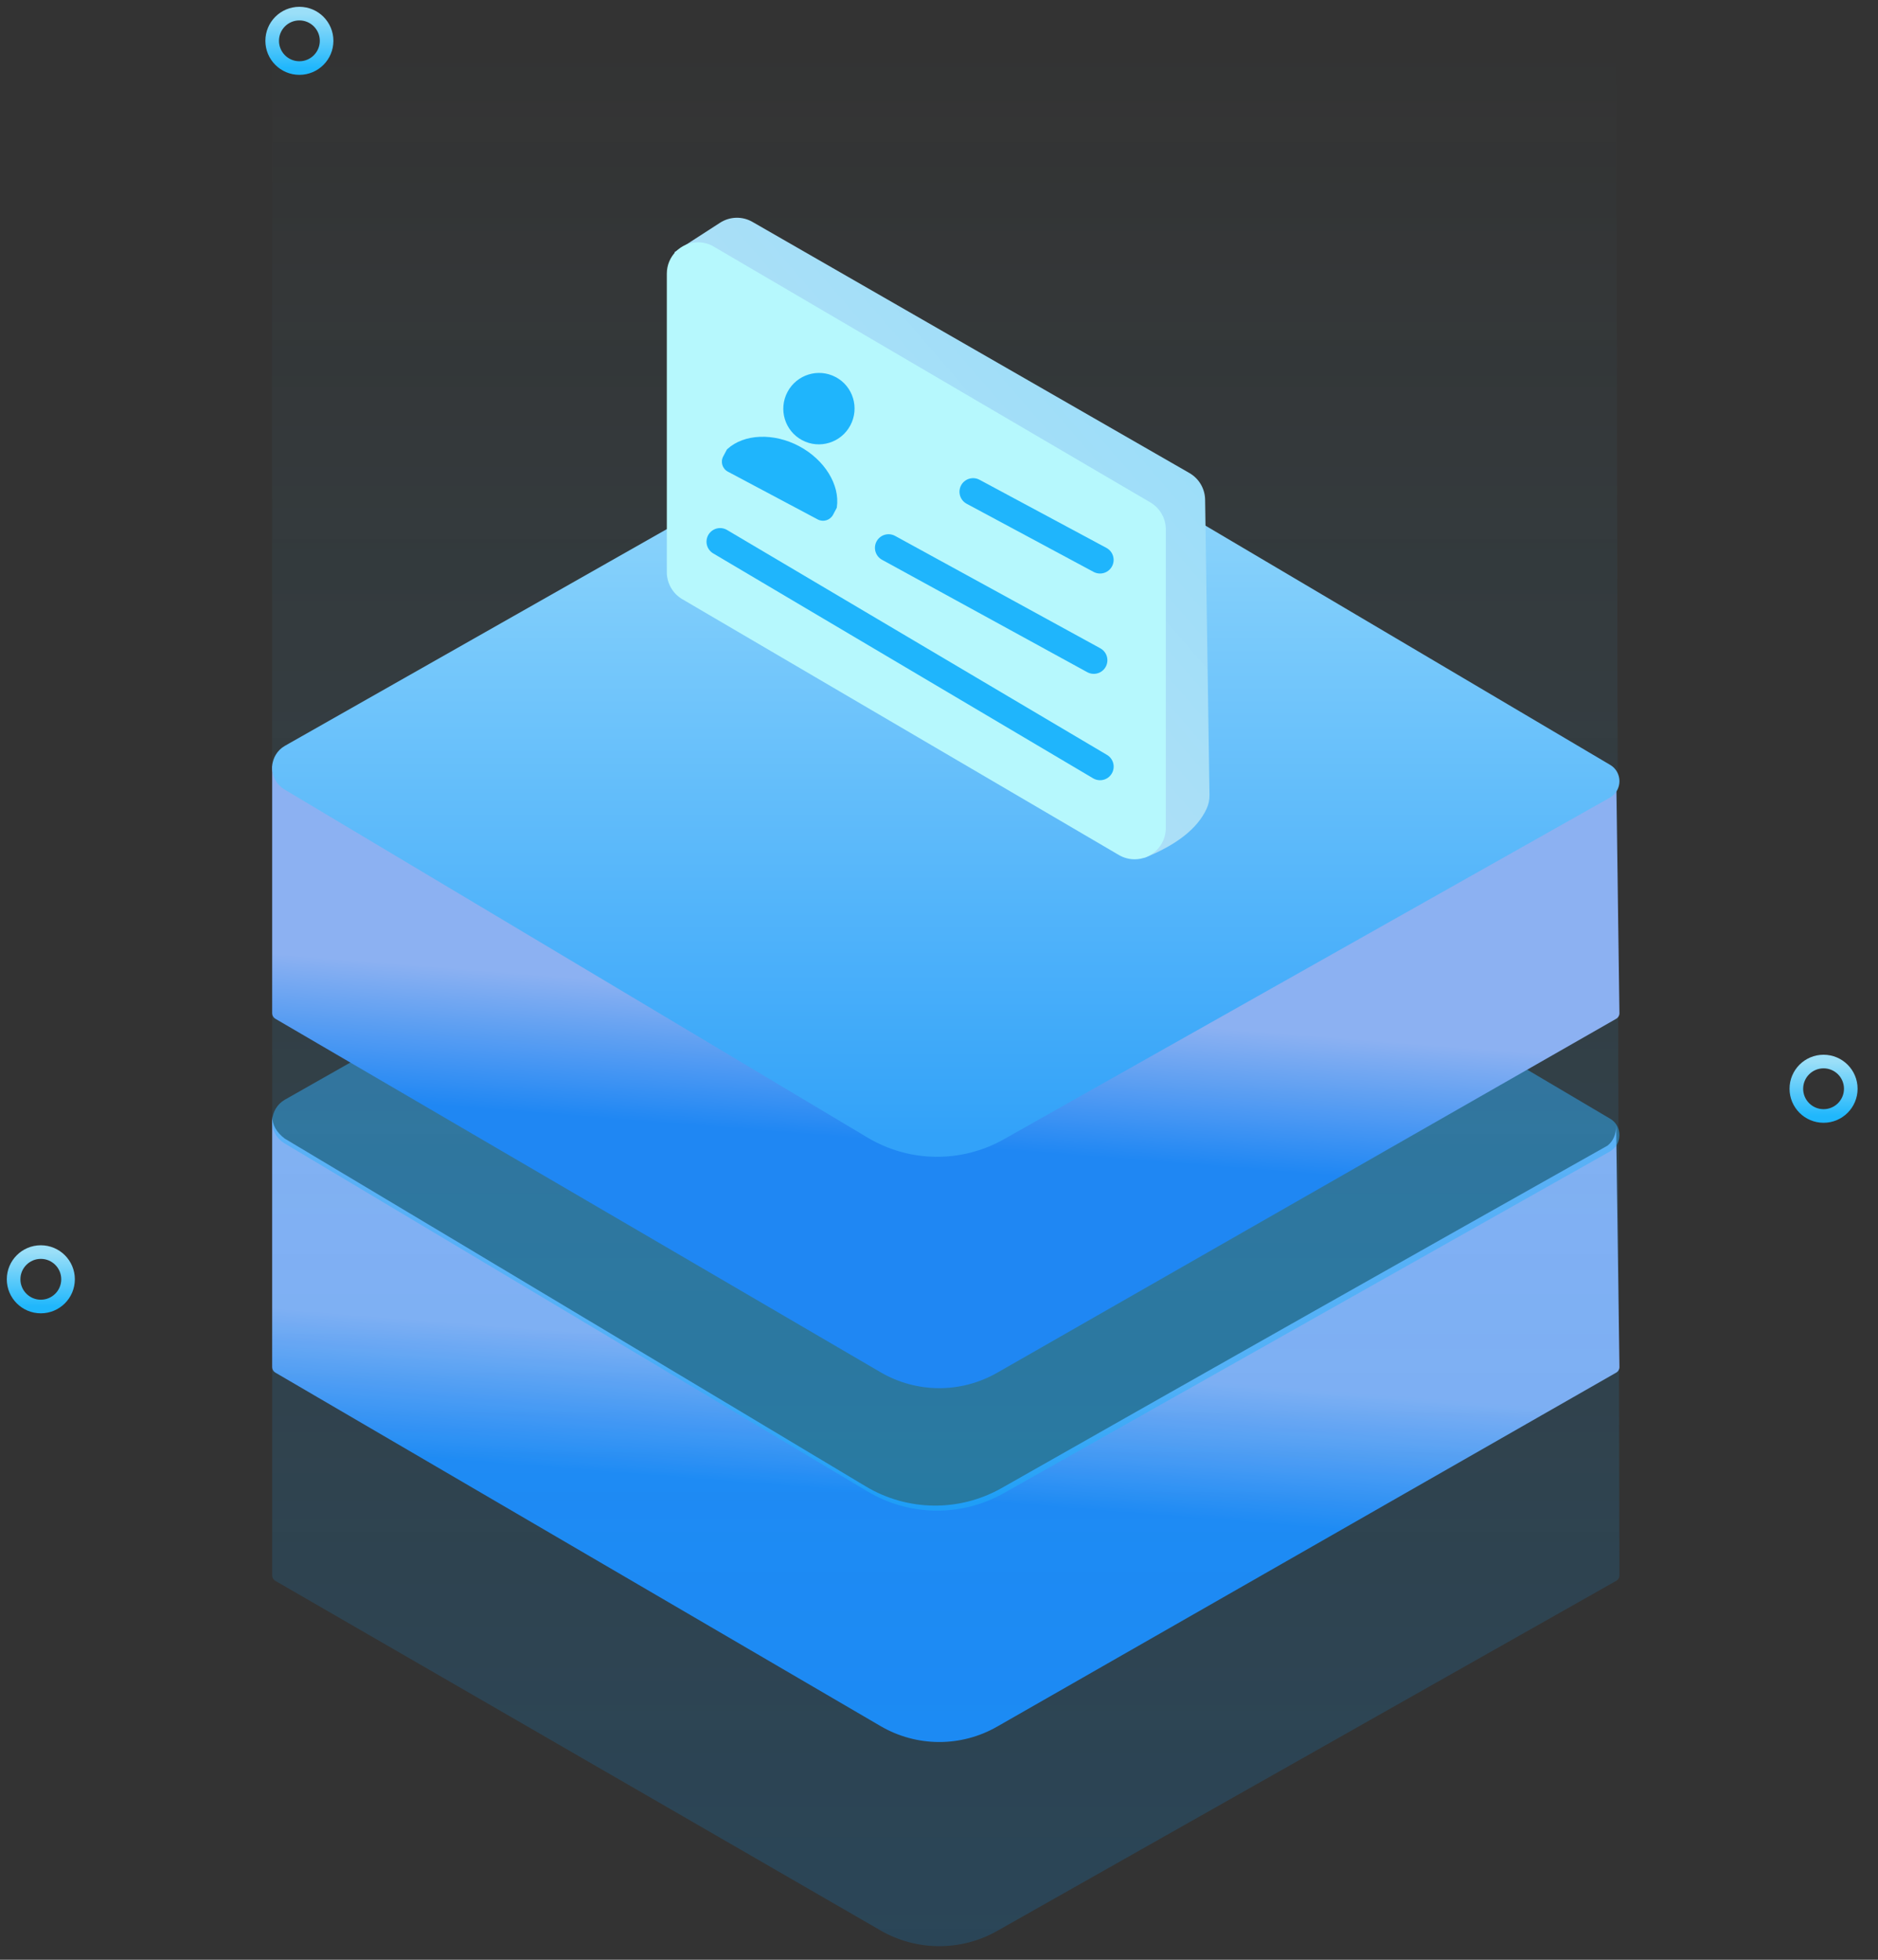 <?xml version="1.0" encoding="UTF-8"?>
<svg width="138px" height="144px" viewBox="0 0 138 144" version="1.1" xmlns="http://www.w3.org/2000/svg" xmlns:xlink="http://www.w3.org/1999/xlink">
    <rect x="0" y="0" width="138" height="144" fill="#333333" stroke="none"/>
    <!-- Generator: Sketch 58 (84663) - https://sketch.com -->
    <title>个人申请</title>
    <desc>Created with Sketch.</desc>
    <defs>
        <linearGradient x1="53.563%" y1="39.26%" x2="50%" y2="60.74%" id="linearGradient-1">
            <stop stop-color="#8CB1F2" offset="0%"></stop>
            <stop stop-color="#1F87F3" offset="100%"></stop>
        </linearGradient>
        <linearGradient x1="50%" y1="0%" x2="50%" y2="100%" id="linearGradient-2">
            <stop stop-color="#59D0FC" stop-opacity="0" offset="0%"></stop>
            <stop stop-color="#0494F5" offset="100%"></stop>
        </linearGradient>
        <linearGradient x1="50%" y1="0%" x2="50%" y2="100%" id="linearGradient-3">
            <stop stop-color="#40AAFA" offset="0%"></stop>
            <stop stop-color="#1FB5FC" offset="100%"></stop>
        </linearGradient>
        <linearGradient x1="50%" y1="0%" x2="50%" y2="100%" id="linearGradient-4">
            <stop stop-color="#9BDFF8" offset="0%"></stop>
            <stop stop-color="#20B7FC" offset="100%"></stop>
        </linearGradient>
        <linearGradient x1="50%" y1="0%" x2="50%" y2="100%" id="linearGradient-5">
            <stop stop-color="#20B7FC" offset="0%"></stop>
            <stop stop-color="#59D0FC" stop-opacity="0" offset="100%"></stop>
        </linearGradient>
        <linearGradient x1="50%" y1="0%" x2="50%" y2="100%" id="linearGradient-6">
            <stop stop-color="#23B8FC" offset="0%"></stop>
            <stop stop-color="#59D0FC" stop-opacity="0" offset="100%"></stop>
        </linearGradient>
        <linearGradient x1="50%" y1="0.137%" x2="50%" y2="100%" id="linearGradient-7">
            <stop stop-color="#39BFFB" offset="0%"></stop>
            <stop stop-color="#59D0FC" stop-opacity="0" offset="100%"></stop>
        </linearGradient>
        <linearGradient x1="50%" y1="0%" x2="50%" y2="96.702%" id="linearGradient-8">
            <stop stop-color="#9DDEFC" offset="0%"></stop>
            <stop stop-color="#32A2F9" offset="100%"></stop>
        </linearGradient>
        <linearGradient x1="9.877%" y1="77.44%" x2="84.939%" y2="0%" id="linearGradient-9">
            <stop stop-color="#D0E0E7" offset="0%"></stop>
            <stop stop-color="#B1E0F6" offset="24.807%"></stop>
            <stop stop-color="#96DDFA" offset="100%"></stop>
        </linearGradient>
    </defs>
    <g id="新增-英标" stroke="none" stroke-width="1" fill="none" fill-rule="evenodd">
        <g id="英标-服务详情" transform="translate(-870, -1334)">
            <g id="所需资料" transform="translate(360, 1224)">
                <g id="编组-28" transform="translate(72, 85)">
                    <g id="编组-5备份-4" transform="translate(387, 0)">
                        <g id="来电名片" transform="translate(51, 25)">
                            <path d="M20,82 L20,100.452 C20,100.618 20.087,100.771 20.229,100.854 L64.702,126.828 C67.352,128.376 70.61,128.391 73.274,126.868 L118.768,100.855 C118.913,100.772 119.002,100.615 119,100.445 L118.757,82.713 L118.757,82.713 C118.757,83.348 118.549,83.835 118.132,84.174 C104.3,91.954 89.46,100.34 73.611,109.335 L73.611,109.335 C70.496,111.102 66.691,111.057 63.617,109.216 C37.477,93.556 23.247,85.039 20.929,83.665 C20.31,83.199 20,82.644 20,82 Z" id="路径-57复制" fill="url(#linearGradient-1)" fill-rule="nonzero"></path>
                            <path d="M20,2 L20,115.758 C20,115.922 20.087,116.073 20.228,116.155 L64.694,141.84 C67.348,143.373 70.612,143.388 73.279,141.879 L118.768,116.154 C118.912,116.073 119,115.92 119,115.755 L118.755,2.705 L118.755,2.705 L20,2 Z" id="路径-57复制-2" fill="url(#linearGradient-2)" fill-rule="nonzero" opacity="0.187"></path>
                            <path d="M20.933,80.803 L67.132,54.591 C68.547,53.789 70.277,53.804 71.678,54.632 L118.321,82.203 C118.975,82.589 119.195,83.438 118.812,84.098 C118.688,84.312 118.51,84.488 118.297,84.609 L73.764,109.712 C70.641,111.473 66.828,111.425 63.749,109.587 L20.899,84.005 C20.029,83.486 19.741,82.353 20.255,81.474 C20.418,81.194 20.653,80.963 20.933,80.803 Z" id="矩形复制-7" fill="url(#linearGradient-3)" fill-rule="nonzero" opacity="0.482"></path>
                            <path d="M20,56 L20,74.452 C20,74.618 20.087,74.771 20.229,74.854 L64.702,100.828 C67.352,102.376 70.61,102.391 73.274,100.868 L118.768,74.855 C118.913,74.772 119.002,74.615 119,74.445 L118.757,56.713 L118.757,56.713 C118.757,57.348 118.549,57.835 118.132,58.174 C104.3,65.954 89.46,74.34 73.611,83.335 L73.611,83.335 C70.496,85.102 66.691,85.057 63.617,83.216 C37.477,67.556 23.247,59.039 20.929,57.665 C20.31,57.199 20,56.644 20,56 Z" id="路径-57" fill="url(#linearGradient-1)" fill-rule="nonzero"></path>
                            <circle id="椭圆形复制-7" stroke="url(#linearGradient-4)" cx="22" cy="3" r="2"></circle>
                            <circle id="椭圆形复制-13" stroke="url(#linearGradient-4)" cx="134" cy="80" r="2"></circle>
                            <circle id="椭圆形复制-14" stroke="url(#linearGradient-4)" cx="3" cy="94" r="2"></circle>
                            <path d="M22,5 L22,30" id="直线复制-6" stroke="url(#linearGradient-5)" stroke-linecap="square"></path>
                            <path d="M134,82 L134,107" id="直线复制-8" stroke="url(#linearGradient-6)" stroke-linecap="square"></path>
                            <path d="M3,96 L3,121" id="直线复制-9" stroke="url(#linearGradient-7)" stroke-linecap="square"></path>
                            <path d="M20.933,54.803 L67.132,28.591 C68.547,27.789 70.277,27.804 71.678,28.632 L118.321,56.203 C118.975,56.589 119.195,57.438 118.812,58.098 C118.688,58.312 118.51,58.488 118.297,58.609 L73.764,83.712 C70.641,85.473 66.828,85.425 63.749,83.587 L20.899,58.005 C20.029,57.486 19.741,56.353 20.255,55.474 C20.418,55.194 20.653,54.963 20.933,54.803 Z" id="矩形" fill="url(#linearGradient-8)" fill-rule="nonzero"></path>
                            <g id="编组-31" transform="translate(49, 16)">
                                <path d="M6.291,0.304 L38.402,18.758 C39.105,19.162 39.543,19.908 39.555,20.721 L39.876,42.426 C39.881,42.771 39.808,43.114 39.663,43.428 C38.996,44.873 37.481,46.071 35.12,47.022 C28.491,43.133 17.753,35.937 2.907,25.433 C2.341,25.032 1.986,24.396 1.941,23.701 L0.569,2.525 L0.569,2.525 L3.913,0.366 C4.632,-0.099 5.549,-0.123 6.291,0.304 Z" id="矩形复制-33" fill="url(#linearGradient-9)" fill-rule="nonzero"></path>
                                <path d="M3.447,2.118 L35.531,20.917 C36.234,21.329 36.667,22.086 36.667,22.904 L36.667,44.838 C36.667,46.109 35.641,47.139 34.376,47.139 C33.97,47.139 33.571,47.031 33.22,46.826 L1.137,28.027 C0.433,27.615 -1.7408297e-13,26.858 -1.7408297e-13,26.04 L-1.7408297e-13,4.105 C-1.7408297e-13,2.834 1.026,1.804 2.292,1.804 C2.698,1.804 3.096,1.912 3.447,2.118 Z" id="矩形" fill="#B6F8FD" fill-rule="nonzero"></path>
                                <path d="M22.505,20.134 L31.832,25.141" id="直线-3" stroke="#1FB5FC" stroke-width="2" stroke-linecap="round" stroke-linejoin="round"></path>
                                <path d="M16.293,24.254 L31.374,32.513" id="直线-3复制" stroke="#1FB5FC" stroke-width="2" stroke-linecap="round" stroke-linejoin="round"></path>
                                <path d="M3.916,23.802 L31.835,40.329" id="直线-3复制-2" stroke="#1FB5FC" stroke-width="2" stroke-linecap="round" stroke-linejoin="round"></path>
                                <g id="geren-2" transform="translate(9.694, 15.924) scale(-1, 1) rotate(-28) translate(-9.694, -15.924) translate(4.694, 10.924)" fill="#1FB5FC" fill-rule="nonzero">
                                    <path d="M1.966,2.628 C1.966,4.079 3.137,5.254 4.581,5.254 C6.026,5.254 7.197,4.079 7.197,2.628 C7.197,1.178 6.026,0.002 4.581,0.002 C3.137,0.002 1.966,1.178 1.966,2.628 Z" id="路径"></path>
                                    <path d="M8.318,9.858 L0.837,9.858 C0.378,9.858 0.004,9.483 0.004,9.022 L0.004,8.451 L0.019,8.404 C0.58,6.841 2.456,5.747 4.573,5.747 C6.691,5.747 8.567,6.841 9.127,8.404 L9.143,8.451 L9.143,9.022 C9.15,9.483 8.777,9.858 8.318,9.858 Z" id="路径"></path>
                                </g>
                            </g>
                            <g id="来电" transform="translate(54, 26)"></g>
                        </g>
                    </g>
                </g>
            </g>
        </g>
    </g>
</svg>
